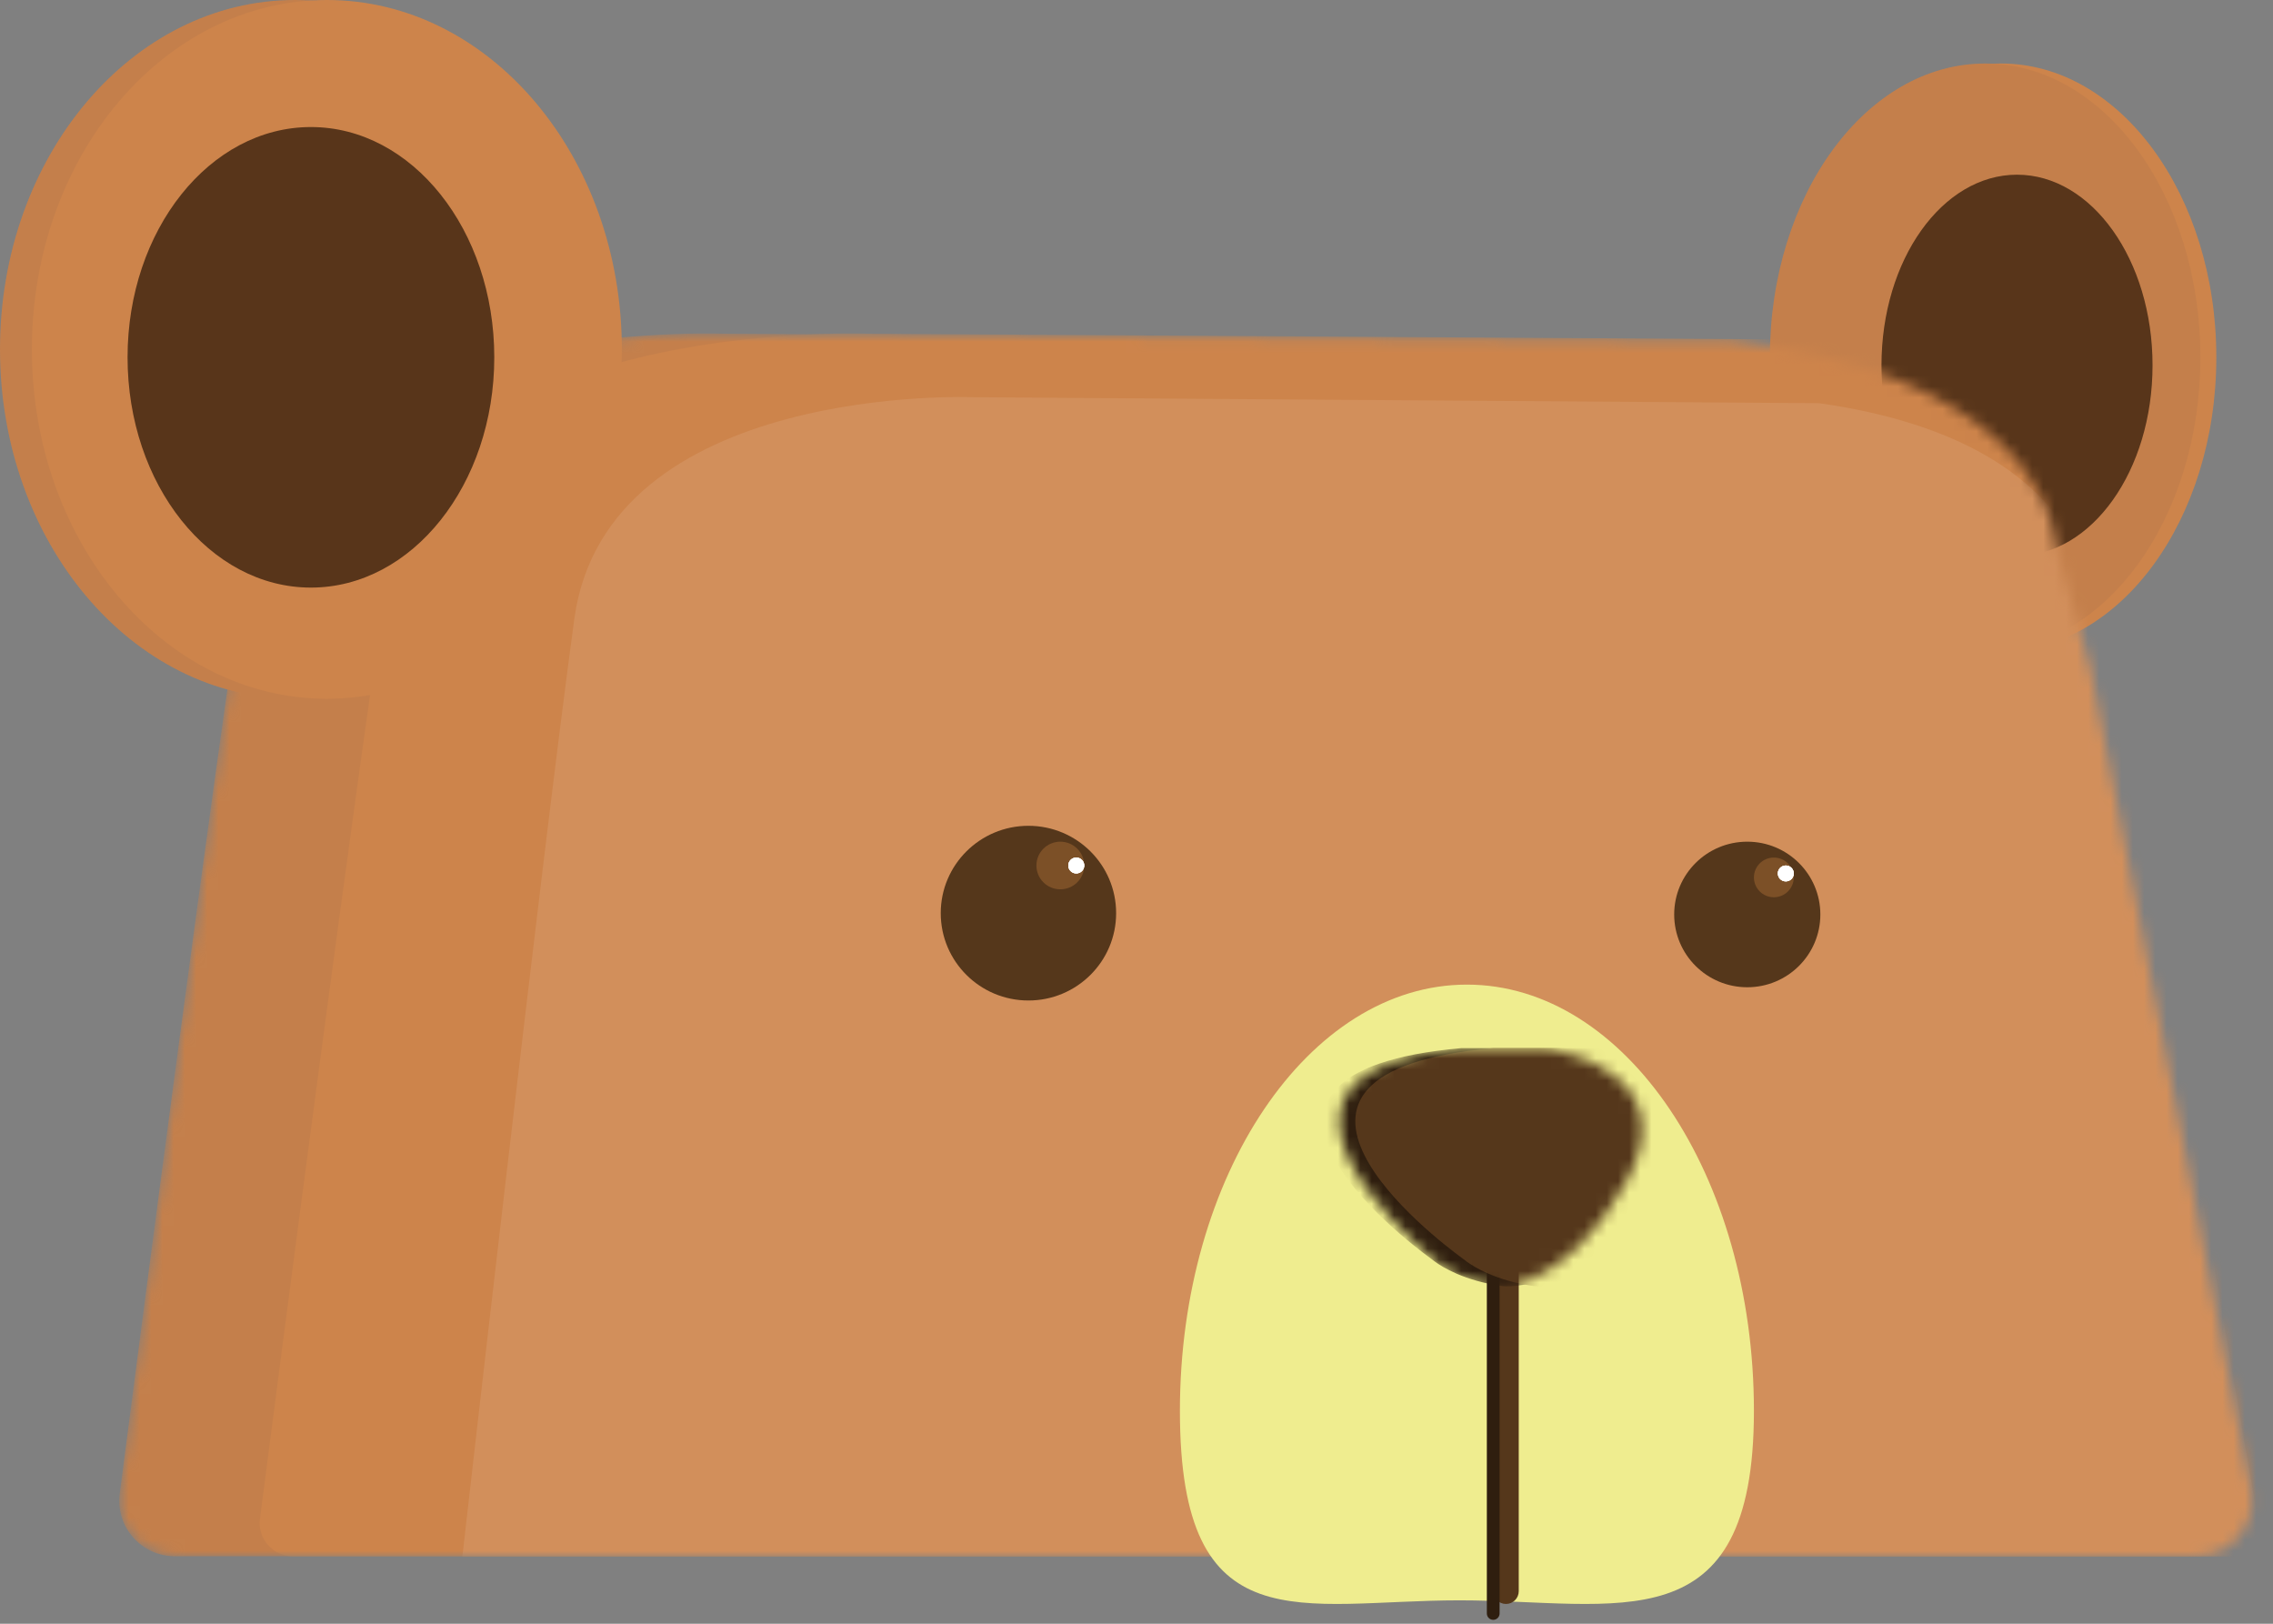 <svg width="203" height="145" viewBox="0 0 203 145" fill="none" xmlns="http://www.w3.org/2000/svg">
<rect x="0" y="0" width="203" height="145" fill="#808080" stroke="none"/>
<path fill-rule="evenodd" clip-rule="evenodd" d="M197.938 31.909C197.938 46.397 189.331 58.145 178.713 58.145C168.097 58.145 159.489 46.397 159.489 31.909C159.489 17.42 168.097 5.673 178.713 5.673C189.331 5.673 197.938 17.42 197.938 31.909Z" fill="#CD844B"/>
<path fill-rule="evenodd" clip-rule="evenodd" d="M196.514 31.909C196.514 46.397 187.907 58.145 177.29 58.145C166.673 58.145 158.065 46.397 158.065 31.909C158.065 17.42 166.673 5.673 177.29 5.673C187.907 5.673 196.514 17.42 196.514 31.909Z" fill="#C47F4B"/>
<path fill-rule="evenodd" clip-rule="evenodd" d="M192.242 32.618C192.242 42.018 186.823 49.636 180.138 49.636C173.453 49.636 168.034 42.018 168.034 32.618C168.034 23.218 173.453 15.6 180.138 15.6C186.823 15.6 192.242 23.218 192.242 32.618Z" fill="#58351A"/>
<mask id="mask0" mask-type="alpha" maskUnits="userSpaceOnUse" x="10" y="29" width="192" height="110">
<path fill-rule="evenodd" clip-rule="evenodd" d="M64.626 29.801C64.575 29.8 64.548 29.8 64.497 29.798C62.904 29.75 25.29 28.832 21.906 50.699C19.061 69.079 12.817 116.969 10.693 133.372C10.305 136.362 12.632 138.979 15.646 138.979C19.608 138.979 26.334 138.979 37.753 138.979H158.479H196.138C199.284 138.979 201.648 136.108 201.045 133.02L186.715 59.707L183.744 49.259C183.621 48.824 183.559 48.376 183.492 47.928C183.06 45.012 179.767 33.493 154.727 30.362L64.626 29.801Z" fill="#CD844B"/>
</mask>
<g mask="url(#mask0)">
<path fill-rule="evenodd" clip-rule="evenodd" d="M64.626 29.801C64.575 29.8 64.548 29.8 64.497 29.798C62.904 29.75 25.29 28.832 21.906 50.699C19.061 69.079 12.817 116.969 10.693 133.372C10.305 136.362 12.632 138.979 15.646 138.979C19.608 138.979 26.334 138.979 37.753 138.979H158.479H196.138C199.284 138.979 201.648 136.108 201.045 133.02L186.715 59.707L183.744 49.259C183.621 48.824 183.559 48.376 183.492 47.928C183.06 45.012 179.767 33.493 154.727 30.362L64.626 29.801Z" fill="#C47F4B"/>
<path fill-rule="evenodd" clip-rule="evenodd" d="M77.411 29.8C77.38 29.8 77.377 29.8 77.346 29.799C76.374 29.767 38.135 28.643 34.722 50.699C31.732 70.017 24.987 121.935 23.216 135.63C22.985 137.423 24.382 138.979 26.191 138.979C29.642 138.979 36.588 138.979 50.569 138.979H171.295H211.382C213.27 138.979 214.689 137.256 214.327 135.404L199.531 59.707L196.486 48.997C196.411 48.736 196.374 48.47 196.344 48.2C196.078 45.82 193.45 33.602 167.543 30.362L77.411 29.8Z" fill="#CD844B"/>
<path fill-rule="evenodd" clip-rule="evenodd" d="M86.983 35.472C86.983 35.472 54.182 34.105 51.289 55.285C48.394 76.465 41.296 138.979 41.296 138.979C41.296 138.979 41.296 138.979 64.553 138.979H165.606H202.21L189.24 63.825L186.597 53.298C186.597 53.298 186.524 39.412 162.465 36.005L86.983 35.472Z" fill="#D28F5B"/>
</g>
<path fill-rule="evenodd" clip-rule="evenodd" d="M156.641 125.991C156.641 147.015 144.507 142.91 130.352 142.91C116.197 142.91 105.377 147.015 105.377 125.991C105.377 104.967 116.854 87.926 131.009 87.926C145.164 87.926 156.641 104.967 156.641 125.991Z" fill="#EFED8F"/>
<path fill-rule="evenodd" clip-rule="evenodd" d="M133.359 142.095C133.359 142.724 133.869 143.234 134.498 143.234C135.127 143.234 135.637 142.724 135.637 142.095V100.41C135.637 99.781 135.127 99.271 134.498 99.271C133.869 99.271 133.359 99.781 133.359 100.41V142.095Z" fill="#55371B"/>
<path fill-rule="evenodd" clip-rule="evenodd" d="M132.789 144.083C132.789 144.397 133.044 144.652 133.359 144.652C133.673 144.652 133.928 144.397 133.928 144.083V101.259C133.928 100.944 133.673 100.689 133.359 100.689C133.044 100.689 132.789 100.944 132.789 101.259V144.083Z" fill="#2F1E0F"/>
<mask id="mask1" mask-type="alpha" maskUnits="userSpaceOnUse" x="119" y="93" width="28" height="22">
<path fill-rule="evenodd" clip-rule="evenodd" d="M133.447 114.856C133.447 114.856 139.608 115.648 145.236 105.562C150.297 96.493 140.527 94.061 138.505 93.662C138.265 93.615 138.026 93.599 137.781 93.599H130.227C109.12 95.797 125.657 110.48 127.804 112.305C127.951 112.43 128.093 112.56 128.24 112.684C128.805 113.16 130.496 114.381 133.447 114.856Z" fill="#55371B"/>
</mask>
<g mask="url(#mask1)">
<path fill-rule="evenodd" clip-rule="evenodd" d="M134.207 114.856C134.207 114.856 141.341 115.648 147.857 105.562C153.811 96.349 142.041 93.985 139.958 93.645C139.75 93.611 139.545 93.599 139.333 93.599H130.479C105.92 95.808 125.373 110.623 127.708 112.331C127.86 112.442 128 112.554 128.152 112.666C128.779 113.127 130.744 114.374 134.207 114.856Z" fill="#2F1E0F"/>
<path fill-rule="evenodd" clip-rule="evenodd" d="M137.055 114.856C137.055 114.856 144.188 115.648 150.704 105.562C156.658 96.349 144.888 93.985 142.806 93.645C142.597 93.611 142.392 93.599 142.181 93.599H133.326C108.768 95.808 128.221 110.623 130.556 112.331C130.708 112.442 130.848 112.554 131 112.666C131.627 113.127 133.592 114.374 137.055 114.856Z" fill="#55371B"/>
</g>
<path fill-rule="evenodd" clip-rule="evenodd" d="M99.681 81.545C99.681 85.853 96.174 89.344 91.848 89.344C87.523 89.344 84.017 85.853 84.017 81.545C84.017 77.236 87.523 73.744 91.848 73.744C96.174 73.744 99.681 77.236 99.681 81.545Z" fill="#55371B"/>
<path fill-rule="evenodd" clip-rule="evenodd" d="M96.833 77.29C96.833 78.465 95.876 79.416 94.696 79.416C93.517 79.416 92.561 78.465 92.561 77.29C92.561 76.115 93.517 75.162 94.696 75.162C95.876 75.162 96.833 76.115 96.833 77.29Z" fill="#7C5027"/>
<path fill-rule="evenodd" clip-rule="evenodd" d="M96.833 77.289C96.833 77.681 96.514 77.998 96.121 77.998C95.728 77.998 95.409 77.681 95.409 77.289C95.409 76.898 95.728 76.58 96.121 76.58C96.514 76.58 96.833 76.898 96.833 77.289Z" fill="white"/>
<path fill-rule="evenodd" clip-rule="evenodd" d="M96.833 77.289C96.833 77.681 96.514 77.998 96.121 77.998C95.728 77.998 95.409 77.681 95.409 77.289C95.409 76.898 95.728 76.58 96.121 76.58C96.514 76.58 96.833 76.898 96.833 77.289Z" fill="white"/>
<path fill-rule="evenodd" clip-rule="evenodd" d="M96.833 77.289C96.833 77.681 96.514 77.998 96.121 77.998C95.728 77.998 95.409 77.681 95.409 77.289C95.409 76.898 95.728 76.58 96.121 76.58C96.514 76.58 96.833 76.898 96.833 77.289Z" fill="white"/>
<path fill-rule="evenodd" clip-rule="evenodd" d="M162.574 81.663C162.574 85.253 159.652 88.162 156.047 88.162C152.443 88.162 149.521 85.253 149.521 81.663C149.521 78.072 152.443 75.162 156.047 75.162C159.652 75.162 162.574 78.072 162.574 81.663Z" fill="#55371B"/>
<path fill-rule="evenodd" clip-rule="evenodd" d="M160.201 78.353C160.201 79.332 159.404 80.125 158.421 80.125C157.438 80.125 156.641 79.332 156.641 78.353C156.641 77.374 157.438 76.58 158.421 76.58C159.404 76.58 160.201 77.374 160.201 78.353Z" fill="#7C5027"/>
<path fill-rule="evenodd" clip-rule="evenodd" d="M160.201 77.999C160.201 78.39 159.883 78.708 159.489 78.708C159.096 78.708 158.777 78.39 158.777 77.999C158.777 77.607 159.096 77.29 159.489 77.29C159.883 77.29 160.201 77.607 160.201 77.999Z" fill="white"/>
<path fill-rule="evenodd" clip-rule="evenodd" d="M160.201 77.999C160.201 78.39 159.883 78.708 159.489 78.708C159.096 78.708 158.777 78.39 158.777 77.999C158.777 77.607 159.096 77.29 159.489 77.29C159.883 77.29 160.201 77.607 160.201 77.999Z" fill="white"/>
<path fill-rule="evenodd" clip-rule="evenodd" d="M160.201 77.999C160.201 78.39 159.883 78.708 159.489 78.708C159.096 78.708 158.777 78.39 158.777 77.999C158.777 77.607 159.096 77.29 159.489 77.29C159.883 77.29 160.201 77.607 160.201 77.999Z" fill="white"/>
<path fill-rule="evenodd" clip-rule="evenodd" d="M52.688 31.198C52.688 48.429 40.894 62.399 26.345 62.399C11.794 62.399 0 48.429 0 31.198C0 13.968 11.794 0 26.345 0C40.894 0 52.688 13.968 52.688 31.198Z" fill="#C47F4B"/>
<path fill-rule="evenodd" clip-rule="evenodd" d="M55.536 31.198C55.536 48.429 43.742 62.399 29.193 62.399C14.642 62.399 2.848 48.429 2.848 31.198C2.848 13.968 14.642 0 29.193 0C43.742 0 55.536 13.968 55.536 31.198Z" fill="#CD844B"/>
<path fill-rule="evenodd" clip-rule="evenodd" d="M44.144 31.908C44.144 43.267 36.812 52.472 27.768 52.472C18.724 52.472 11.392 43.267 11.392 31.908C11.392 20.55 18.724 11.345 27.768 11.345C36.812 11.345 44.144 20.55 44.144 31.908Z" fill="#58351A"/>
</svg>
